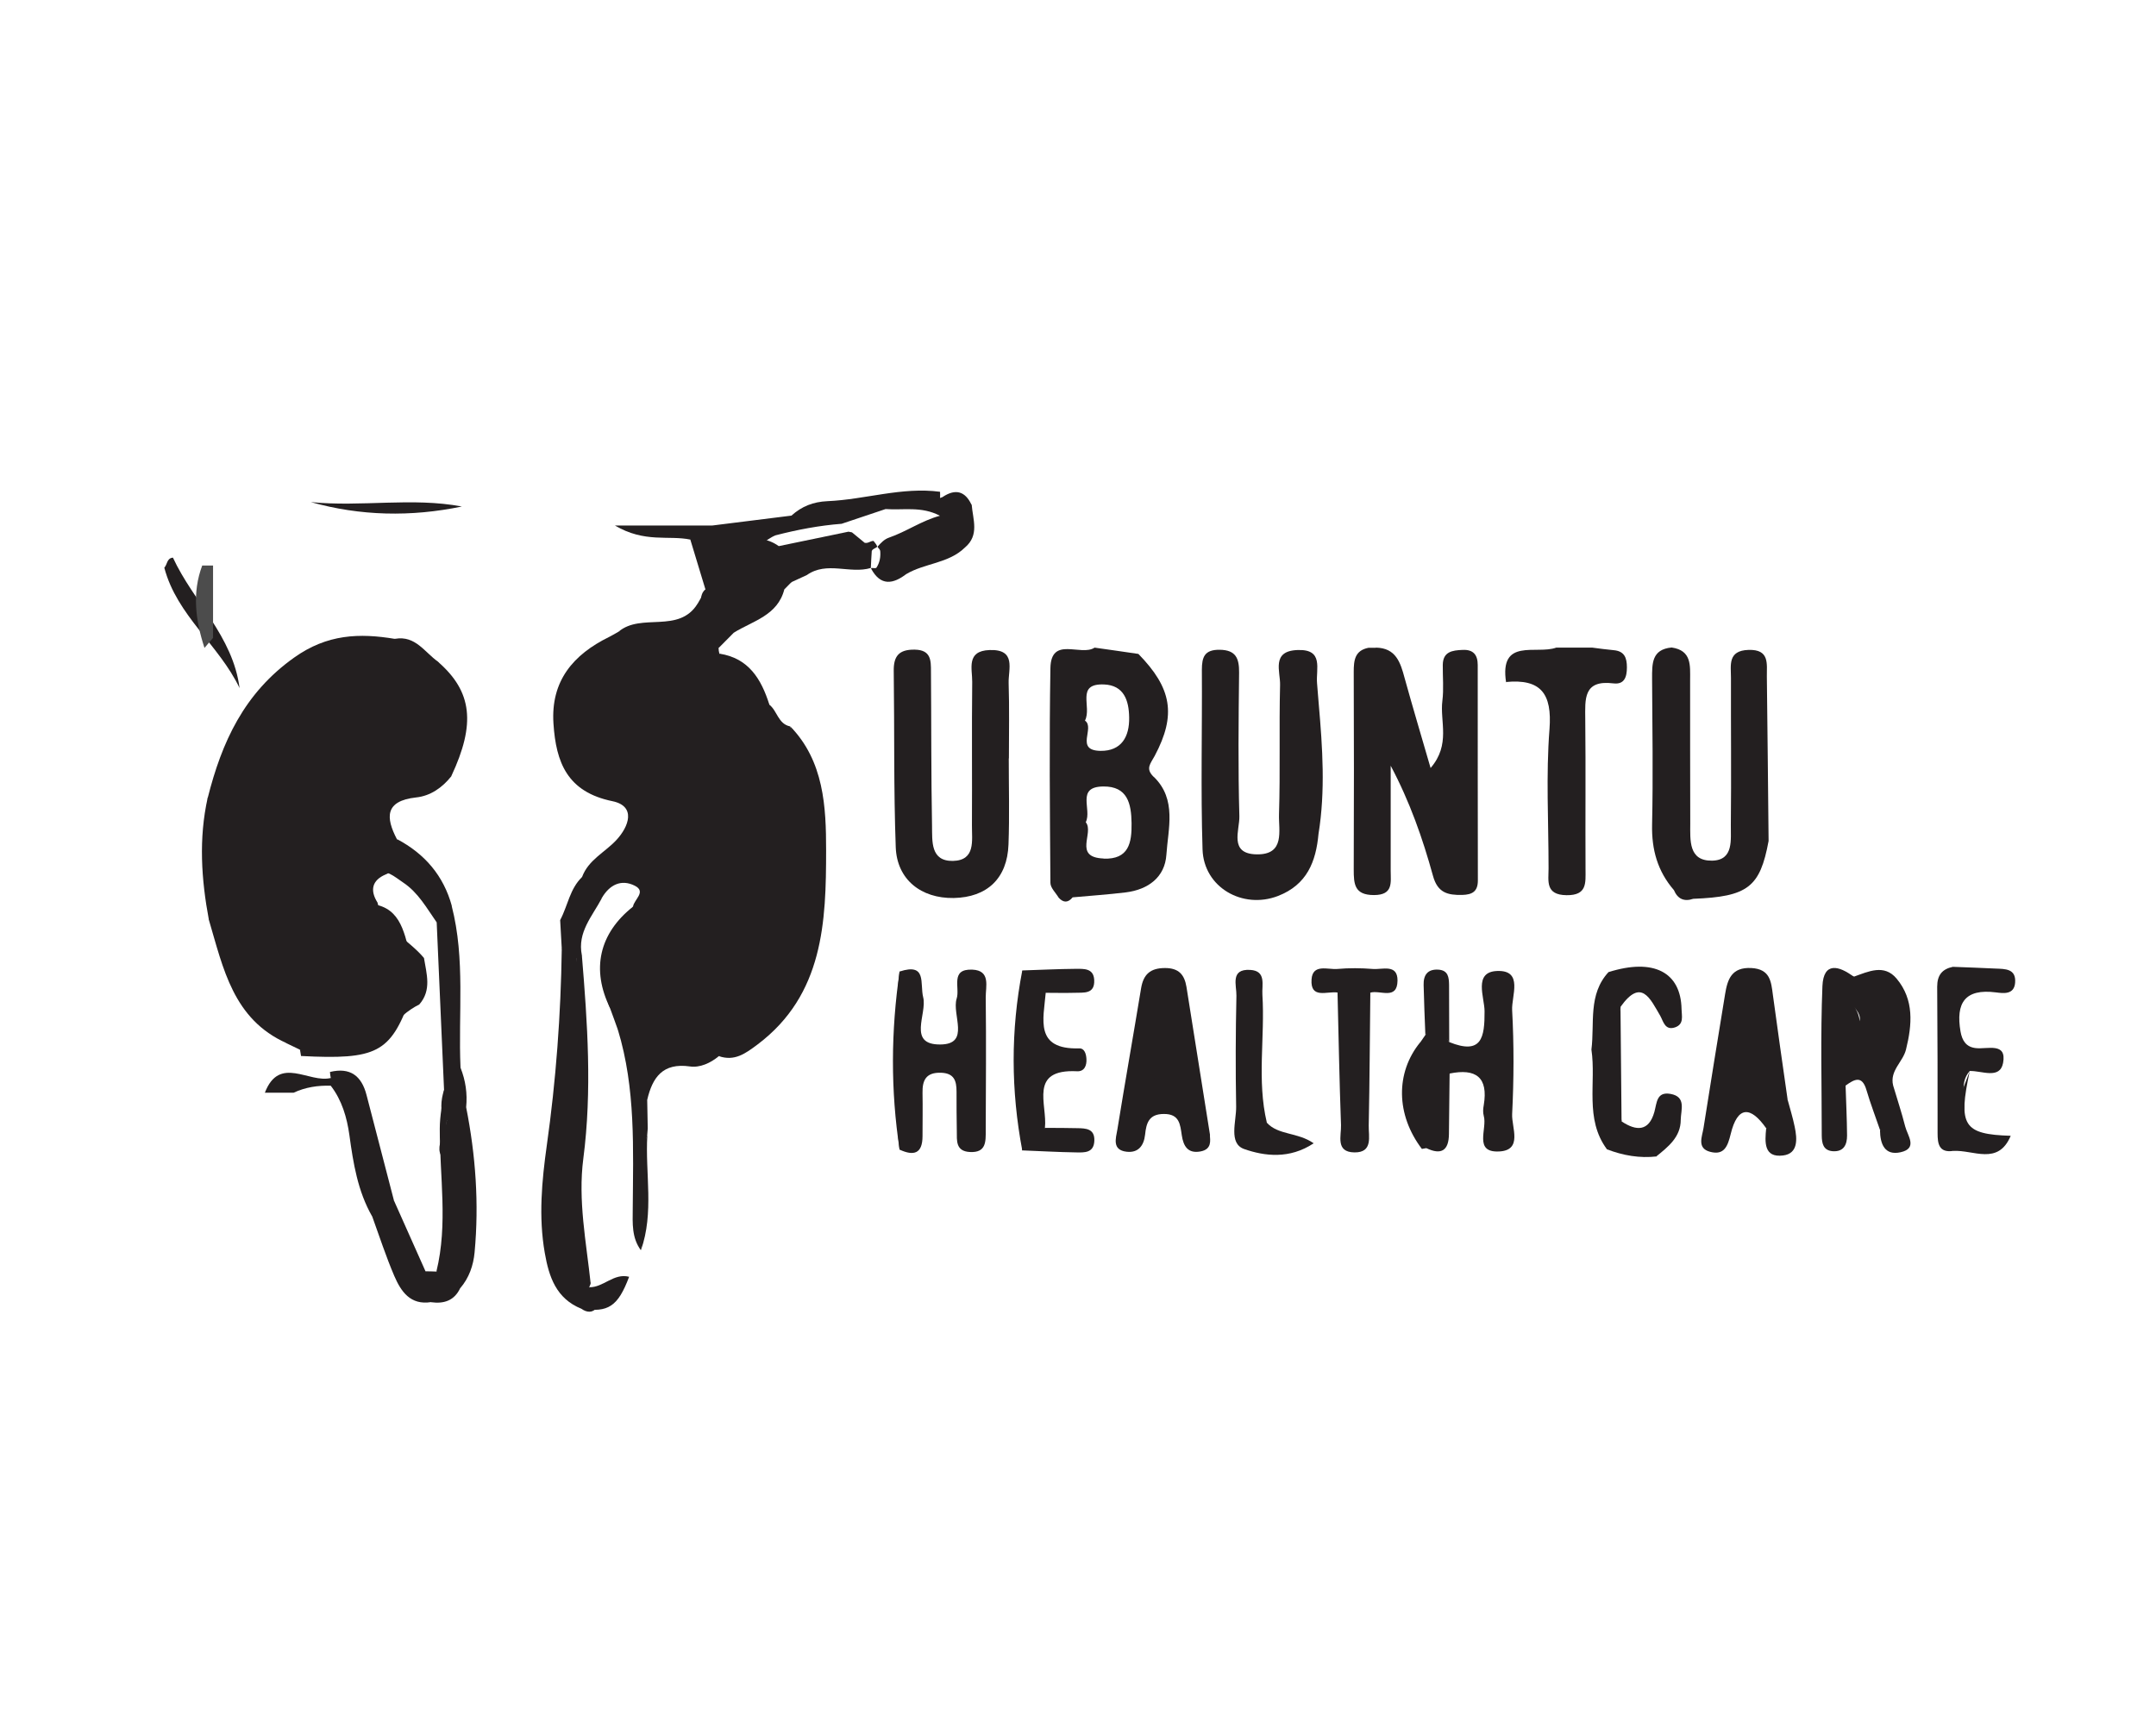 <?xml version="1.0" encoding="UTF-8"?>
<svg id="Layer_1" data-name="Layer 1" xmlns="http://www.w3.org/2000/svg" viewBox="0 0 161 129.5">
  <defs>
    <style>
      .cls-1 {
        fill: #4c4c4c;
      }

      .cls-1, .cls-2 {
        stroke-width: 0px;
      }

      .cls-2 {
        fill: #231f20;
      }
    </style>
  </defs>
  <path class="cls-2" d="M102.74,48.37c1.5.02,1.84,1.11,2.15,2.27.59,2.13,1.22,4.24,1.94,6.72,1.52-1.76.68-3.48.88-5.02.11-.88.02-1.79.03-2.68.01-.99.71-1.09,1.48-1.12.81-.04,1.13.38,1.13,1.13,0,5.36,0,10.73.01,16.09,0,.82-.41,1.06-1.17,1.08-1.08.02-1.83-.15-2.18-1.42-.77-2.8-1.73-5.54-3.16-8.23,0,2.61,0,5.23,0,7.84,0,.87.21,1.82-1.25,1.82-1.46,0-1.51-.82-1.51-1.91.02-4.92.02-9.84,0-14.75,0-.88.08-1.61,1.11-1.81.18,0,.36,0,.54,0Z"/>
  <path class="cls-2" d="M132.07,62.81c-.64,3.46-1.55,4.16-5.63,4.32-.68.23-1.16.01-1.44-.65-1.22-1.41-1.67-3.02-1.63-4.89.08-3.63.02-7.26,0-10.9,0-1.11-.04-2.19,1.46-2.33,1.51.22,1.38,1.35,1.38,2.44,0,3.57,0,7.13.01,10.7,0,1.25-.14,2.81,1.63,2.78,1.65-.03,1.38-1.6,1.4-2.69.04-3.65,0-7.31.01-10.96,0-.94-.26-2.04,1.31-2.09,1.59-.05,1.36,1.04,1.37,1.99.05,4.1.09,8.2.13,12.29Z"/>
  <path class="cls-2" d="M112.47,50.98c-.53-3.39,2.26-2.07,3.74-2.61.9,0,1.8,0,2.7,0,.53.07,1.06.14,1.59.19.8.07.99.56.99,1.28,0,.73-.19,1.3-1.01,1.2-2.26-.28-2.11,1.18-2.1,2.68.04,3.74,0,7.47.02,11.21,0,1.01.13,1.95-1.42,1.93-1.6-.02-1.34-1.07-1.34-2.01,0-3.47-.2-6.95.07-10.4.2-2.64-.64-3.77-3.27-3.51l.04.03Z"/>
  <path class="cls-2" d="M145.84,85.96c-1.06.15-1.15-.56-1.15-1.32,0-3.65,0-7.3-.03-10.94,0-.86.36-1.32,1.17-1.49,1.06.04,2.13.08,3.19.13.71.03,1.54,0,1.46,1.05-.07.92-.88.8-1.43.73-2.33-.3-3.01.8-2.65,2.91.12.69.42,1.17,1.14,1.25.87.1,2.33-.46,2.04,1.11-.24,1.25-1.6.57-2.49.6-.87.98-.19,2.19-.47,3.24-.24.91.1,1.98-.78,2.71Z"/>
  <path class="cls-2" d="M47.86,93.38c-.69-.93-.62-2.01-.61-3.07.03-4.5.23-9.01-1.11-13.4,2.67.06,5.31.21,7.54,1.97-.62.52-1.42.88-2.16.77-2.03-.29-2.8.82-3.19,2.5.01.71.03,1.42.04,2.13-.01.17-.03.34-.04.51-.74,2.83.12,5.75-.48,8.59Z"/>
  <path class="cls-2" d="M145.84,85.96c-.36-2.14.52-4.03,1.25-5.95-.88,4.06-.47,4.71,3.06,4.82-.94,2.25-2.8,1.03-4.3,1.13Z"/>
  <path class="cls-2" d="M24.7,81.09c-.96-.03-1.89.11-2.77.52-.72,0-1.44,0-2.15,0,1.09-2.82,3.3-.68,4.93-1.1.21-.05.39,0,.43.18.06.33-.13.44-.44.4Z"/>
  <path class="cls-2" d="M53.68,78.88c-2.75.25-5.53.62-7.54-1.97-.19-.53-.38-1.07-.58-1.6-1.2-2.93.65-5.18,1.71-7.6.08-.53,1.02-1.11.13-1.56-1.02-.51-1.89-.06-2.46.92-1.61.51-1.87-.23-1.47-1.58.47-1.26,1.68-1.82,2.53-2.72.98-1.04,1.51-2.56-.26-2.93-3.38-.69-4.22-2.89-4.41-5.8-.21-3.18,1.47-5.15,4.16-6.47.24-.12.47-.26.7-.39,1.61-.71,3.36.05,4.99-.45,1.22-.03,1.97.64,2.48,1.66,0,.14.02.29.06.43,1.76.76,2.52,2.49,3.72,3.8.6.46.66,1.44,1.55,1.63,3.44,6.82,3.38,13.67-.1,20.42-1.07,2.06-2.73,3.74-5.22,4.22h0Z"/>
  <path class="cls-2" d="M22.4,78.4c-.33-.16-.67-.32-1-.48-2.59-2.77-4.1-6.19-5.66-9.57-.38-2.91-.1-5.84-.23-8.75,1.05-4.17,2.71-7.83,6.46-10.49,2.46-1.75,4.86-1.84,7.54-1.39.78,2.01-.64,2.93-1.94,3.91-1.14.43-3.15-.61-3.09,1.82.13.47.43.81.8,1.1.55.47.65,1.31,1.37,1.63.17.1.35.22.52.32.18.07.36.14.54.2.29.04.57.04.86-.01.54-.12,1-.46,1.56-.52.25-.01.49,0,.74.05,1.13.29,2.33.47,2.83,1.76-.68.85-1.56,1.47-2.64,1.58-2.32.26-2.27,1.49-1.42,3.12.3,1.06.5,2.06-.84,2.63-1.02.43-1.19,1.18-.61,2.1.44,1.97,2.32,2.75,3.47,4.14.19,1.18.59,2.4-.35,3.47-.88.44-1.59,1.09-2.22,1.86-1.82,2.24-4.18,2.25-6.69,1.53Z"/>
  <path class="cls-2" d="M98.46,62.28c-.19,2.08-.86,3.8-3.03,4.64-2.63,1.01-5.54-.64-5.63-3.48-.14-4.47-.02-8.94-.05-13.41,0-.96.2-1.51,1.32-1.5,1.22.01,1.47.64,1.46,1.7-.04,3.58-.08,7.16.02,10.73.03,1.04-.81,2.82,1.3,2.85,2.14.03,1.62-1.79,1.66-2.99.1-3.22,0-6.44.08-9.66.03-.99-.68-2.54,1.3-2.61,1.98-.08,1.37,1.41,1.46,2.47.05.53.08,1.07.13,1.6.28,3.22.5,6.44-.02,9.66Z"/>
  <path class="cls-2" d="M75.33,56.63c0,2.15.06,4.3-.02,6.44-.09,2.54-1.6,3.95-4.09,4-2.44.04-4.24-1.38-4.33-3.79-.16-4.38-.09-8.76-.15-13.15-.02-1.12.38-1.63,1.57-1.61,1.22.02,1.21.81,1.21,1.64.03,3.85.01,7.69.08,11.54.02,1.11-.13,2.63,1.56,2.6,1.71-.04,1.41-1.53,1.42-2.65.02-3.58-.02-7.16.02-10.73.01-.97-.47-2.31,1.3-2.37,2.02-.07,1.39,1.44,1.42,2.46.06,1.88.02,3.76.02,5.64Z"/>
  <path class="cls-2" d="M90.35,84.79c.01.35.18,1.05-.71,1.21-.94.17-1.27-.4-1.39-1.21-.12-.79-.16-1.6-1.34-1.59-1.13,0-1.31.7-1.4,1.54-.09.82-.5,1.38-1.38,1.28-1.11-.13-.8-1.01-.69-1.66.57-3.52,1.19-7.02,1.77-10.54.17-1.03.67-1.52,1.79-1.52,1.04,0,1.45.51,1.6,1.41.58,3.61,1.15,7.21,1.76,11.07Z"/>
  <path class="cls-2" d="M67.18,72.56c2.06-.67,1.5.89,1.76,1.93.31,1.23-1.21,3.55,1.29,3.52,2.26-.02.83-2.24,1.21-3.43.26-.81-.51-2.23,1.17-2.16,1.39.06.99,1.27,1,2.07.04,3.31.01,6.62,0,9.93,0,.83.05,1.69-1.19,1.62-1.07-.06-.96-.86-.97-1.56-.02-.98-.02-1.97-.02-2.95,0-.8-.17-1.38-1.17-1.41-1.11-.03-1.39.56-1.37,1.51.02,1.07,0,2.15,0,3.22,0,1.33-.66,1.5-1.72,1.01-.47-4.44-.45-8.88,0-13.31Z"/>
  <path class="cls-2" d="M131.9,84.28c-1.18-1.69-2.15-1.69-2.66.42-.22.9-.48,1.6-1.52,1.33-1.03-.26-.61-1.14-.51-1.78.52-3.33,1.07-6.66,1.61-9.99.18-1.11.48-2.04,1.97-1.96,1.4.08,1.47,1.01,1.6,2,.35,2.61.73,5.21,1.1,7.82-.37.83.02,2.23-1.59,2.15Z"/>
  <path class="cls-2" d="M120,85.84c-1.69-2.28-.79-4.97-1.16-7.45.25-1.97-.27-4.11,1.28-5.79h.01c3.35-1.05,5.39,0,5.44,2.77.01.51.2,1.12-.48,1.36-.76.26-.88-.45-1.11-.86-.76-1.3-1.42-2.84-2.96-.68-.3,2.86-.49,5.72.08,8.57,1.1.73,2.03.75,2.44-.71.19-.69.16-1.53,1.2-1.35,1.2.21.78,1.2.77,1.93,0,1.3-.95,2.03-1.85,2.76l.07-.02c-1.29.15-2.53-.07-3.73-.53Z"/>
  <path class="cls-2" d="M106.06,77.85c.13-.18.25-.36.38-.55.89-1.33-.21-3.06.85-4.6,1.21,1.73-.05,3.63.93,5.13,2.43.98,2.65-.34,2.64-2.3,0-1.04-.86-2.95.95-3.01,1.97-.07,1.05,1.88,1.11,2.93.14,2.58.13,5.18,0,7.76-.05.98.82,2.71-.98,2.79-1.92.09-.86-1.7-1.14-2.66-.07-.25-.05-.54,0-.8.35-2.09-.59-2.76-2.55-2.36-.95.82-.78,1.93-.89,3.01-.09.88.2,1.96-.84,2.56-.12.02-.23.04-.34.06-1.94-2.55-1.98-5.7-.12-7.97Z"/>
  <path class="cls-2" d="M76.34,85.93c-.85-4.48-.87-8.96,0-13.45.45.7,1.63.63,1.75,1.67-.17,1.98-.85,4.25,2.5,4.15.4-.01.52.42.54.79.03.5-.16.95-.7.92-3.65-.18-2.2,2.48-2.4,4.23.26,1.38-1.16,1.1-1.69,1.69Z"/>
  <path class="cls-2" d="M140.4,84.42c-.34-1-.72-1.98-1.02-3-.33-1.14-.91-.81-1.56-.34-.3.26-.9.36-.93.13-.16-1.38-1.25-2.89.4-4.09,1.71-.38,2.23-1.1.65-2.36-.37-.3-.58-.63-.59-1.11.17-.54.37-1.03,1.1-.71,1.08-.38,2.25-.96,3.18.15,1.32,1.58,1.16,3.44.7,5.3-.23.93-1.23,1.57-.96,2.68-.6,1.04,1.01,2.71-.97,3.35Z"/>
  <path class="cls-2" d="M94.59,83.84c.86.96,2.29.7,3.51,1.55-1.81,1.2-3.67.96-5.19.43-1.19-.42-.58-2.07-.6-3.17-.05-2.76-.04-5.52.02-8.28.02-.76-.49-2.02,1.03-1.93,1.22.07.86,1.13.91,1.86.2,3.18-.42,6.38.33,9.54h0Z"/>
  <path class="cls-2" d="M27.31,50.96c.94-.94.23-2.99,2.2-3.25,1.52-.26,2.2,1.01,3.2,1.71,1.7,3.31,1.69,3.34-.79,5.36-.82.33-1.64.28-2.45-.01-.97-1.13-2-2.22-2.16-3.8Z"/>
  <path class="cls-2" d="M102.33,74.15c-.04,3.3-.05,6.61-.12,9.91-.02.8.34,2.03-1.07,2.01-1.43-.02-.97-1.25-1-2.04-.12-3.3-.18-6.6-.26-9.89.82-.98,1.64-1.01,2.45.02Z"/>
  <path class="cls-2" d="M53.67,78.88c6.95-3.15,8.39-12.75,6.88-19.52-.39-1.73-1.03-3.41-1.55-5.12,2.54,2.6,2.69,6.05,2.69,9.26,0,5.32-.18,10.79-5.12,14.51-.92.69-1.72,1.27-2.89.87Z"/>
  <path class="cls-2" d="M24.65,80.06c1.5-.36,2.35.29,2.72,1.72.68,2.63,1.37,5.26,2.05,7.89-.22.85-.72,1.29-1.63,1.18-1.08-1.89-1.41-3.97-1.7-6.08-.18-1.29-.55-2.59-1.39-3.68.43-.19.43-.38,0-.58-.03-.15-.05-.3-.06-.45Z"/>
  <path class="cls-2" d="M138.45,72.95c-.23.4-.45.8-.68,1.21.9,1.23,1.94,2.47-.01,3.69-1.66,1.11-.45,2.17.06,3.24.04,1.24.1,2.48.11,3.72,0,.69-.25,1.23-1.08,1.17-.71-.06-.8-.6-.81-1.15,0-3.73-.1-7.46.05-11.18.08-1.84,1.24-1.53,2.35-.69Z"/>
  <path class="cls-2" d="M33.16,81.41c-.18-4.17-.37-8.35-.55-12.52-.21-.94.21-1.3,1.12-1.23,1.03,3.99.48,8.06.66,12.09.07,1.49.8,3.18-1.23,4.03-.28-.79-.26-1.58,0-2.37Z"/>
  <path class="cls-2" d="M33.73,67.66c-.37.41-.75.82-1.12,1.23-.75-1.07-1.38-2.23-2.51-2.98-.65-.43-1.27-1.05-2.13-.69-1.15.48-.59,1.47-.59,2.28.31.25.29.47-.05.67-.72-.47-.91-1.24-1.21-1.98-.46-1.09-.31-1.69.99-1.63,1.39.07,2.01-.84,2.55-1.88,2.06,1.09,3.46,2.72,4.08,4.98Z"/>
  <path class="cls-2" d="M15.98,68.71c2.95,2.4,3.82,6.01,5.42,9.2-3.99-1.78-4.73-5.59-5.8-9.2.06-.12.12-.25.19-.37.06.12.13.25.19.37Z"/>
  <path class="cls-2" d="M31.63,53.68c1.55-1.12,1.2-2.71,1.08-4.25,2.55,2.22,2.83,4.62.99,8.54-1.05-.36-2.11-.71-3.16-1.07-.13-.22-.15-.46-.06-.7.59-.75,2.11-1.08,1.15-2.53Z"/>
  <path class="cls-2" d="M27.79,90.85c.54-.39,1.09-.78,1.63-1.18.78,1.76,1.56,3.51,2.35,5.27.15.77,1.16,1.38.43,2.31-1.56.25-2.26-.8-2.76-1.96-.62-1.45-1.11-2.96-1.65-4.45Z"/>
  <path class="cls-2" d="M12.91,41.64c1.53,3.31,4.48,5.87,4.98,9.75-1.54-3.23-4.68-5.41-5.62-8.99.23-.24.18-.71.64-.75Z"/>
  <path class="cls-2" d="M34.81,82.7c.71,3.58.97,7.2.63,10.84-.09.97-.41,1.9-1.07,2.67-.47-.08-.77-.36-.94-.8.11-2.89.81-5.77.09-8.67.02-1.47-.19-3.02,1.28-4.03Z"/>
  <path class="cls-2" d="M30.61,74.64c-1.46,3.99-2.49,4.52-8.13,4.23-.03-.16-.05-.32-.08-.48,1.41-.1,2.65-.85,4.13-.85,1.24,0,2.1-1.18,2.23-2.32.21-1.95,1.08-.92,1.85-.58Z"/>
  <path class="cls-2" d="M102.33,74.15c-.82.33-1.64.92-2.45-.02-.76-.12-2.04.52-1.94-.98.08-1.19,1.22-.72,1.92-.78.88-.08,1.78-.07,2.66,0,.7.06,1.85-.4,1.84.87-.02,1.49-1.31.68-2.03.9Z"/>
  <path class="cls-2" d="M52.67,40.7c1.83.12,3.68-1.19,5.49.09-.57.57-1.28,1.04-2.06.97-1.83-.16-2.65.98-3.41,2.3-.38-1.25-.76-2.51-1.14-3.76.57-.41.8.12,1.12.4Z"/>
  <path class="cls-2" d="M106.52,85.75c.06-1.49.21-2.99.14-4.48-.06-1.38.55-1.47,1.59-1.1-.02,1.51-.03,3.01-.05,4.52-.01,1.22-.55,1.61-1.69,1.06Z"/>
  <path class="cls-2" d="M52.7,44.02c-.02.44-.05.89-.04,1.33,0,.61-.16,1.4.66,1.54.93.16.84-.73.95-1.29.61-3.01,2.86-2.26,4.84-2.13-.18.18-.35.36-.53.54-1.24,1.09-3.31,1.22-3.77,3.23-.38.38-.76.77-1.14,1.15-.7-.38-1.41-.77-2.11-1.15,0-.77.19-1.48.54-2.16.2-.35.41-.71.61-1.06Z"/>
  <path class="cls-2" d="M23.21,37.5c3.77.38,7.56-.37,11.28.33-3.8.79-7.58.71-11.28-.33Z"/>
  <path class="cls-2" d="M43.48,65.49c.18.81.62,1.39,1.47,1.58-.71,1.35-1.85,2.55-1.5,4.27-.13.23-.32.29-.55.2-.27-.27-.6-.49-.95-.68-.04-.71-.08-1.43-.12-2.14.57-1.07.72-2.35,1.65-3.23Z"/>
  <path class="cls-2" d="M78.09,74.15c-.9-.22-1.53-.74-1.75-1.67,1.33-.04,2.65-.11,3.98-.12.6,0,1.34-.06,1.39.82.06,1.11-.81.94-1.49.97-.71.02-1.42,0-2.13,0Z"/>
  <path class="cls-2" d="M140.4,84.42c.95-.93-.84-2.66.97-3.35.3,1.02.64,2.03.9,3.06.17.68.97,1.64-.35,1.93-1.18.26-1.52-.62-1.53-1.64Z"/>
  <path class="cls-2" d="M76.34,85.93c-.15-1.28,1.24-1.01,1.69-1.69.81,0,1.61,0,2.42.02.65.01,1.31.04,1.27.95-.04.92-.76.87-1.37.86-1.34-.02-2.68-.1-4.02-.15Z"/>
  <path class="cls-2" d="M15.98,68.71c-.13,0-.25,0-.38,0-.57-3.04-.77-6.08-.09-9.13.49.06.9.2.77.82-.56,2.75-.11,5.54-.3,8.3Z"/>
  <path class="cls-2" d="M54.8,47.25c-.16-2.72,1.39-3.46,3.77-3.23-.5,1.95-2.34,2.35-3.77,3.23Z"/>
  <path class="cls-2" d="M52.67,40.7c-.37-.13-.74-.27-1.12-.4-1.63-.34-3.39.27-5.63-1.05,2.86,0,5.05,0,7.25,0-.17.48-.34.97-.51,1.45Z"/>
  <path class="cls-2" d="M131.9,84.28c.51-.74.76-1.66,1.59-2.15.18.67.39,1.34.53,2.03.19.9.27,2-.87,2.14-1.45.18-1.36-1.01-1.26-2.02Z"/>
  <path class="cls-2" d="M67.18,72.56c0,4.44,0,8.88,0,13.31-.68-4.44-.65-8.88,0-13.31Z"/>
  <path class="cls-1" d="M15.91,47.64c-.21.25-.43.5-.64.75-.68-2.07-.93-4.13-.17-6.15.27,0,.54,0,.81,0v5.4Z"/>
  <path class="cls-2" d="M57.45,52.62c-2.23-.3-2.41-2.6-3.72-3.8,2.19.34,3.12,1.91,3.72,3.8Z"/>
  <path class="cls-2" d="M34.81,82.7c-.74,1.36-.41,2.85-.5,4.29-2.54-.45-1.12-2.04-.95-3.28.34-1.32.69-2.64,1.03-3.96.38.95.52,1.93.42,2.95Z"/>
  <path class="cls-2" d="M108.22,77.83c-.94-1.07-.36-2.5-.88-3.83-.54,1.13-.07,2.4-.9,3.3-.05-1.24-.1-2.49-.13-3.73-.02-.73.28-1.2,1.1-1.15.74.05.79.58.8,1.14.01,1.43,0,2.85.01,4.28Z"/>
  <path class="cls-2" d="M33.76,95.55c.2.22.41.43.61.65-.44.94-1.21,1.19-2.17,1.06-.37-.73-1.15-1.38-.43-2.31.28,0,.55.01.83.02.64-.3.93.09,1.17.59Z"/>
  <path class="cls-2" d="M52.09,45.08c0,.77-.08,1.51-.54,2.16-1.79-.02-3.58-.04-5.36-.06,1.7-1.44,4.5.18,5.91-2.1Z"/>
  <path class="cls-2" d="M121.09,83.75c-1.26-2.84-.65-5.7-.08-8.57.03,2.86.05,5.71.08,8.57Z"/>
  <path class="cls-2" d="M41.95,70.86c.23-.23.57-.69.66-.65.55.27.25.88.42,1.33.59,5.54.55,11.08.04,16.62-.25,2.66-.23,5.27,1.04,7.71-.03.09-.07.18-.11.27.42.43.92.89.53,1.53-.24.4-.72.37-1.11.08-1.89-.76-2.43-2.39-2.74-4.18-.47-2.68-.22-5.37.15-8.01.69-4.88,1.05-9.77,1.12-14.69Z"/>
  <path class="cls-2" d="M44.11,95.87c-2-1.81-2-4.28-1.6-6.53,1.05-5.93.28-11.87.52-17.8.14-.06.28-.13.42-.2.42,5.06.77,10.11.11,15.19-.41,3.13.22,6.24.55,9.35Z"/>
  <path class="cls-2" d="M47.28,67.7c.18.72,1.07,1.53.28,2.15-1.84,1.45-1.5,3.58-1.99,5.46-1.44-2.9-.83-5.6,1.71-7.6Z"/>
  <path class="cls-2" d="M43.42,97.74c.82-.31.67-.97.58-1.6,1.06.03,1.83-1.08,2.98-.78-.83,2.21-1.56,2.7-3.56,2.38Z"/>
  <path class="cls-2" d="M47.86,93.38c.13-2.87-.71-5.79.48-8.59-.17,2.86.52,5.78-.48,8.59Z"/>
  <path class="cls-2" d="M86.15,58.02c-.64-.62-.23-.99.08-1.57,1.63-3.07,1.27-5.06-1.22-7.61-1.09-.16-2.18-.32-3.27-.47-1.03.68-3.26-.9-3.3,1.54-.09,5.34-.04,10.69,0,16.03,0,.37.4.74.62,1.11.36.39.7.38,1.04-.03,1.32-.12,2.65-.21,3.97-.37,1.68-.21,2.92-1.14,3.03-2.81.13-1.96.79-4.13-.93-5.81ZM82.44,51.12c1.49.06,1.86,1.19,1.88,2.46.03,1.45-.58,2.52-2.14,2.5-1.95-.03-.38-1.72-1.16-2.26.54-1.03-.72-2.78,1.42-2.7ZM82.41,64.12c-2.3-.09-.68-1.92-1.33-2.71.48-.96-.76-2.65,1.31-2.67,1.81-.02,2.09,1.28,2.11,2.74.02,1.46-.2,2.72-2.09,2.65Z"/>
  <path class="cls-2" d="M27.31,50.96c1.03.87,1.95,1.83,2.21,3.22-.06.12-.13.23-.19.35-.2.18-.43.3-.69.38-.39.06-.77.04-1.15-.08-1.59-.73-3.36.02-4.97-.6.33-2.98,2.08-4.18,4.79-3.27Z"/>
  <path class="cls-2" d="M26.19,56.98c-.83-.21-1.24-.87-1.61-1.56-.61-1.19.1-1.8,1.07-2.14,1.51-.54,1.85.8,2.47,1.65.13.25.19.51.18.79-.05.27-.17.51-.36.71-.52.38-.99.95-1.76.56Z"/>
  <path class="cls-2" d="M27.32,68.16c.02-.22.04-.45.05-.67,2.48.07,2.77,2,3.25,3.78-2.02-.06-2.23-2.04-3.3-3.11Z"/>
  <path class="cls-2" d="M27.76,55.26c-1.13-1.35-2.24-2.45-3.17.16-.69-.39-1.38-.79-2.06-1.19.85.01,1.4-.57,2.06-.98,1.41-.86,2.64-.83,3.33.95.26.4.21.75-.16,1.06Z"/>
  <path class="cls-2" d="M30,56.91c-.19.85-.98.8-1.57,1.05-.37,0-.68-.14-.91-.44-.1-.22-.14-.45-.12-.69.07-.23.19-.43.37-.59.2-.13.41-.26.62-.38.24-.06.48-.07.72-.02.49.19.78.56.89,1.07Z"/>
  <path class="cls-2" d="M27.9,58.5c-.77-.05-1.42-.28-1.66-1.11.33-.25.68-.3,1.06-.15.32.36.82.64.6,1.26Z"/>
  <path class="cls-2" d="M27.2,57.5c-.32-.04-.64-.07-.97-.11,0-.14-.02-.28-.04-.42.39-.37.78-.75,1.17-1.12.12.13.26.22.43.26,0,0,.06.25.06.25,0,.19,0,.37,0,.56-.13.16-.24.34-.33.53-.1.02-.21.04-.31.05Z"/>
  <path class="cls-2" d="M30,56.91c-.36-.15-.73-.3-1.09-.45,0-.41.21-.68.57-.84.4-.05.71.09.95.4.04.12.08.23.11.35,0,.18,0,.36,0,.53-.18,0-.36,0-.54,0Z"/>
  <path class="cls-2" d="M27.9,58.5c-.23-.33-.46-.67-.7-1,0,0,.23-.12.23-.12.19-.18.35-.15.5.06.17.17.34.35.5.52-.18.18-.35.36-.53.54Z"/>
  <path class="cls-2" d="M33.76,95.55c-.39-.2-.78-.39-1.17-.59.87-3.54.24-7.1.25-10.66,0-.97.21-1.93.32-2.9.06.77.13,1.53.2,2.3-.03,1.19-.41,2.49.96,3.28.27,2.89.32,5.76-.55,8.57Z"/>
  <path class="cls-2" d="M86.83,76.25c.34,1.37.57,2.04.66,2.73.08.66.49,1.43-.31,1.94-.17.11-.59.07-.75-.06-.56-.49-.33-1.15-.22-1.75.13-.7.29-1.38.61-2.86Z"/>
  <g>
    <path class="cls-2" d="M65.51,40.82c-.07-.17-.18-.29-.28-.42-.24,0-.4.2-.66.14-.32-.26-.63-.52-.95-.78-.09-.01-.17-.04-.26-.05-1.74.36-3.47.72-5.21,1.08-.97-.05-1.93.17-2.89.32-1.75.12-2.51,1.18-2.58,2.95v-.04c-.39.3-.31.78-.41,1.19-.22.86-.51,1.8.58,2.27,1.04.45,1.56-.35,2.14-1.04,1.12-1.32,2.68-2.05,4.11-2.96l1.15-.53c1.5-1.06,3.22-.06,4.78-.53.02-.42.04-.85.07-1.27.08-.18.29-.19.41-.32Z"/>
    <path class="cls-2" d="M72.54,37.68c-.48-1.01-1.2-1.18-2.12-.58-.06.06-.15.05-.22.1,0-.16.01-.27,0-.47-2.85-.38-5.59.58-8.4.7-1.09.05-1.93.39-2.7,1.08-1.97.25-3.95.49-5.92.74-.82.41-1.15.96-.55,1.79.89.3,1.77.21,2.64.07.21-.01.27-.18.53-.16.84.07,1.39-.69,2.12-.97,1.62-.42,3.26-.73,4.93-.86,0,0,0,0,0,0,1.09-.37,2.19-.74,3.28-1.1,1.32.1,2.67-.23,4.06.5-1.35.36-2.51,1.19-3.82,1.64-.34.12-.59.39-.84.67.05.12.17.17.2.31.04.45-.03.88-.29,1.27-.13.06-.26-.01-.39.02,0,.01,0,.03,0,.04.71,1.32,1.64,1.17,2.66.38l-.04.03c1.39-.83,3.17-.79,4.39-1.99,1.09-.92.59-2.09.5-3.2Z"/>
  </g>
  <path class="cls-2" d="M31.63,53.68c1.31.15,2.07.95,1.67,2.15-.49,1.49-1.77.65-2.76.54,0,0,0,0,0,0-.31-.6-.81-1.03-1.27-1.5-.06-.23-.01-.43.14-.61,0,0,.1-.07.1-.07.75.03,1.48-.06,2.11-.51Z"/>
  <path class="cls-2" d="M28.45,56.32c-.2.01-.4.03-.6.04,0,0,0-.02,0-.02-.16-.13-.21-.25-.15-.38.06-.12.11-.18.17-.18-.03-.18-.07-.35-.1-.53.05-.35.11-.71.16-1.06.36.02.72.04,1.08.06.13.17.2.35.21.57.08.31.09.61-.06.91-.15.29-.45.41-.7.6Z"/>
  <path class="cls-2" d="M28.98,54.7c-.02-.15-.01-.3.02-.44.14,0,.28,0,.42,0,.02.15,0,.3-.02.45-.15.17-.28.16-.42-.02Z"/>
  <path class="cls-2" d="M27.86,55.79c0,.19,0,.37-.01.56-.16-.17-.32-.33-.48-.5.16-.03.33-.05.49-.06Z"/>
  <path class="cls-2" d="M28.45,56.32c.17-.2.34-.4.51-.59.18-.09.33-.05.44.13-.16.2-.33.4-.49.6-.15-.06-.3-.1-.46-.13Z"/>
  <path class="cls-2" d="M27.93,57.44c-.16-.03-.33-.04-.5-.06.14-.15.28-.31.41-.46.04.17.07.34.08.52Z"/>
  <path class="cls-2" d="M29.4,55.86c-.15-.03-.3-.08-.44-.13-.17-.35-.27-.69.02-1.03.14.03.28.04.42.02,1.11.05,1.32.72,1.15,1.65-.38-.17-.76-.34-1.15-.51Z"/>
</svg>